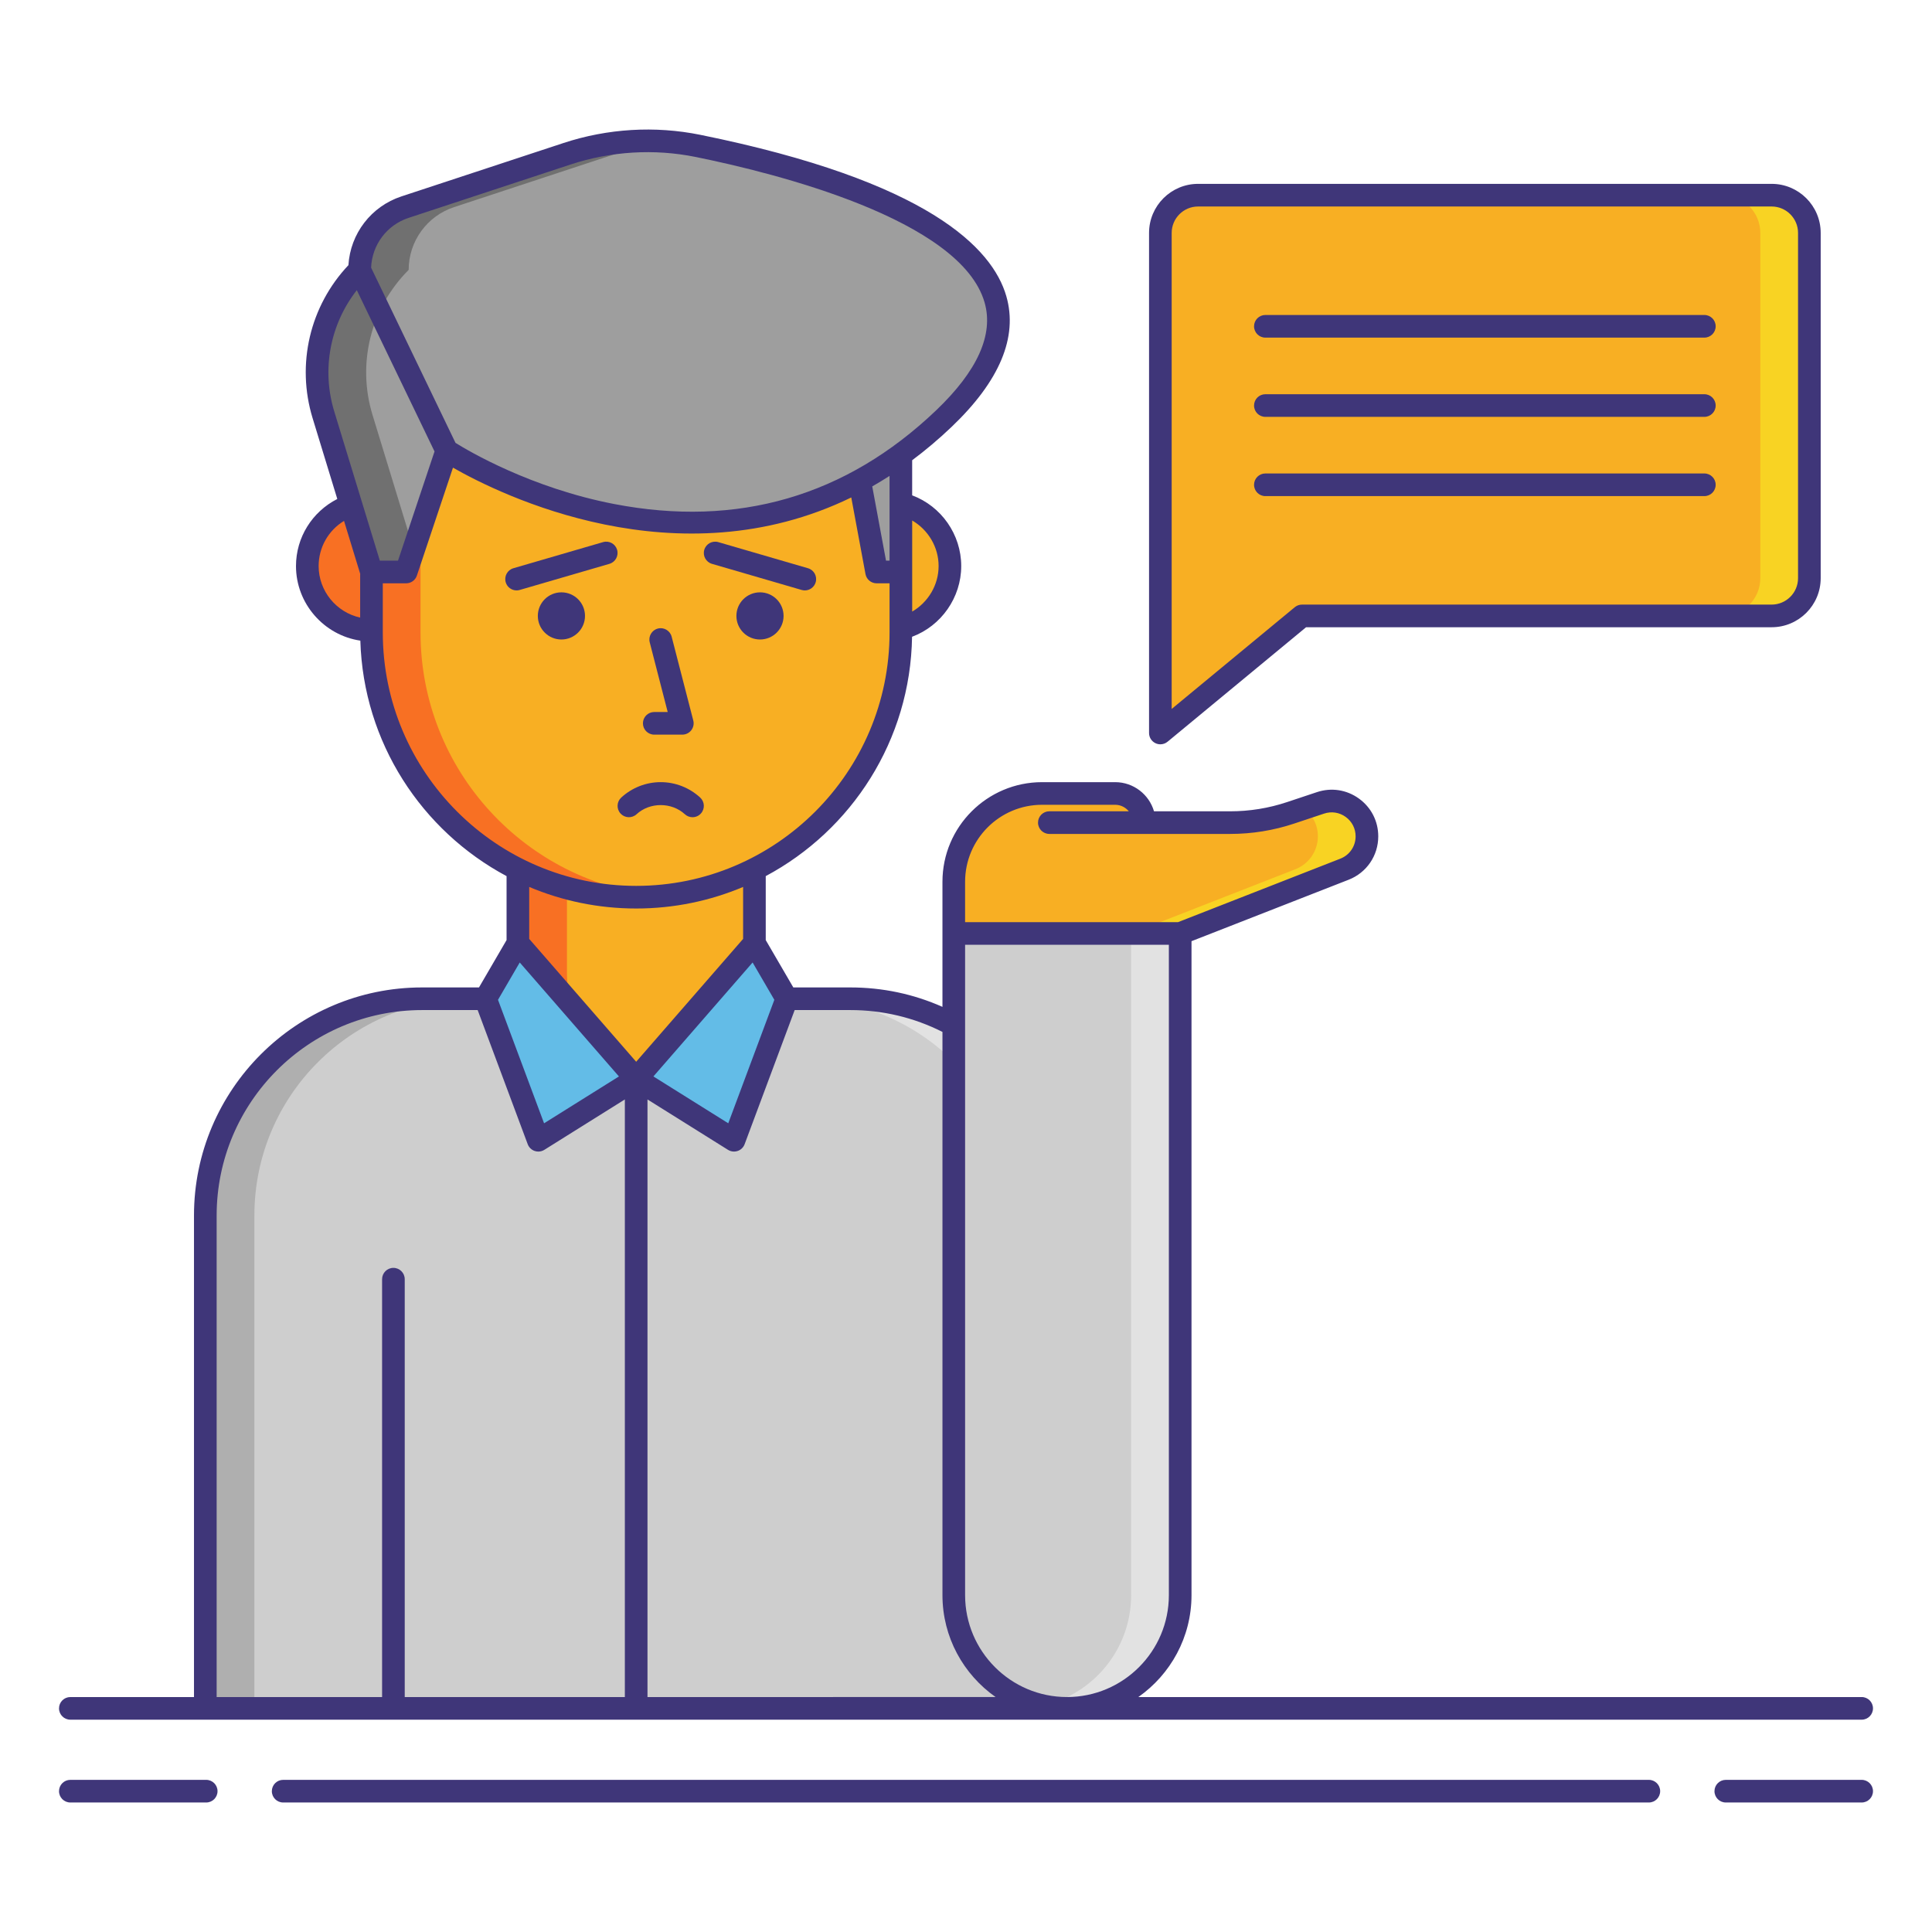 <?xml version="1.0" encoding="utf-8"?>
<!-- Generator: Adobe Illustrator 23.0.3, SVG Export Plug-In . SVG Version: 6.00 Build 0)  -->
<svg version="1.1" id="Layer_1" xmlns="http://www.w3.org/2000/svg" xmlns:xlink="http://www.w3.org/1999/xlink" x="0px" y="0px"
	 viewBox="0 0 256 256" style="enable-background:new 0 0 256 256;" xml:space="preserve">
<style type="text/css">
	.st0{fill:#F87023;}
	.st1{fill:#F8AF23;}
	.st2{fill:#CECECE;}
	.st3{fill:#AFAFAF;}
	.st4{fill:#63BCE7;}
	.st5{fill:#63E2E7;}
	.st6{fill:#9E9E9E;}
	.st7{fill:#707070;}
	.st8{fill:#3F3679;}
	.st9{fill:#E2E2E2;}
	.st10{fill:#6377E7;}
	.st11{fill:#F46275;}
	.st12{fill:#F8D323;}
	.st13{fill:#F43075;}
	.st14{fill:#F48875;}
</style>
<g>
	<path class="st2" d="M141.384,226.367H27.207v-65.307c0-15.862,12.859-28.72,28.72-28.72h56.736c15.862,0,28.72,12.859,28.72,28.72
		V226.367z"/>
	<g>
		<path class="st3" d="M62.428,132.339h-6.5c-15.862,0-28.72,12.859-28.72,28.72v65.307h6.5v-65.307
			C33.707,145.198,46.566,132.339,62.428,132.339z"/>
	</g>
	<g>
		<path class="st9" d="M106.163,132.339h6.5c15.862,0,28.72,12.859,28.72,28.72v65.307h-6.5v-65.307
			C134.884,145.198,122.025,132.339,106.163,132.339z"/>
	</g>
	<circle class="st0" cx="49.222" cy="75.003" r="8.5"/>
	<circle class="st1" cx="117.369" cy="75.003" r="8.5"/>
	<path class="st1" d="M85.967,142.973h-3.343c-7.732,0-14-6.268-14-14v-23.491c0-7.732,6.268-14,14-14h3.343c7.732,0,14,6.268,14,14
		v23.491C99.967,136.705,93.699,142.973,85.967,142.973z"/>
	<g>
		<path class="st0" d="M75.124,128.973v-23.491c0-7.198,5.434-13.12,12.421-13.905c-0.519-0.058-1.044-0.095-1.579-0.095h-3.343
			c-7.732,0-14,6.268-14,14v23.491c0,7.732,6.268,14,14,14h3.343c0.534,0,1.06-0.036,1.579-0.095
			C80.558,142.093,75.124,136.171,75.124,128.973z"/>
	</g>
	<path class="st1" d="M84.296,118.882L84.296,118.882c-19.371,0-35.074-15.703-35.074-35.074V67.774
		c0-19.371,15.703-35.074,35.074-35.074h0c19.371,0,35.074,15.703,35.074,35.074v16.034
		C119.369,103.179,103.666,118.882,84.296,118.882z"/>
	<g>
		<path class="st0" d="M55.722,83.808V67.774c0-18.274,13.978-33.278,31.824-34.918c-1.071-0.098-2.154-0.156-3.25-0.156h0
			c-19.371,0-35.074,15.703-35.074,35.074v16.034c0,19.371,15.703,35.074,35.074,35.074h0c1.096,0,2.179-0.057,3.25-0.156
			C69.699,117.085,55.722,102.082,55.722,83.808z"/>
	</g>
	<polygon class="st4" points="68.624,124.97 84.296,142.973 71.329,151.089 64.333,132.339 	"/>
	<polygon class="st4" points="99.967,124.97 84.296,142.973 97.262,151.089 104.258,132.339 	"/>
	<polygon class="st6" points="119.369,75.791 116.156,75.791 112.942,58.469 119.369,56.469 	"/>
	<path class="st6" d="M49.222,75.791h4.595l5.375-16.072c0,0,36.125,24.125,65.875-4.25c22.888-21.83-14.228-32.415-32.567-36.136
		c-5.783-1.173-11.769-0.804-17.374,1.043l-21.46,7.07c-3.59,1.183-6.015,4.535-6.015,8.315v0l0,0
		c-5.026,5.026-6.868,12.415-4.791,19.212L49.222,75.791z"/>
	<g>
		<path class="st7" d="M54.15,35.76c0-3.78,2.426-7.132,6.015-8.315l21.46-7.07c2.416-0.796,4.904-1.3,7.415-1.542
			c-4.683-0.452-9.421,0.061-13.915,1.542l-21.46,7.07c-3.59,1.183-6.015,4.535-6.015,8.315c-5.026,5.026-6.868,12.415-4.791,19.212
			l6.362,20.819h4.595l0.995-2.976l-5.453-17.843C47.282,48.175,49.125,40.786,54.15,35.76z"/>
	</g>
	<g>
		<circle class="st8" cx="74.39" cy="81.612" r="3.125"/>
		<circle class="st8" cx="100.702" cy="81.612" r="3.125"/>
	</g>
	<path class="st2" d="M141.381,226.367L141.381,226.367c8.284,0,15-6.716,15-15v-87.679h-30v87.679
		C126.381,219.651,133.097,226.367,141.381,226.367z"/>
	<g>
		<path class="st9" d="M149.881,123.688v87.679c0,7.167-5.03,13.151-11.75,14.637c1.048,0.232,2.133,0.363,3.25,0.363h0
			c8.284,0,15-6.716,15-15v-87.679H149.881z"/>
	</g>
	<path class="st1" d="M126.381,123.688v-6.853c0-6.46,5.237-11.696,11.696-11.696h9.686c2.133,0,3.862,1.729,3.862,3.862v0h11.387
		c2.724,0,5.43-0.439,8.015-1.301l3.945-1.315c3.027-1.009,6.153,1.244,6.153,4.435v0c0,1.925-1.18,3.653-2.972,4.354l-21.773,8.515
		H126.381z"/>
	<g>
		<path class="st12" d="M174.626,110.819c0-1.545-0.737-2.866-1.836-3.707l2.183-0.728c3.027-1.009,6.153,1.244,6.153,4.435
			c0,1.925-1.18,3.653-2.972,4.354l-21.773,8.515h-6.5l21.773-8.515C173.447,114.472,174.626,112.744,174.626,110.819z"/>
	</g>
	<path class="st1" d="M234.75,25.862h-75.996c-2.761,0-5,2.239-5,5v66.263l18.768-15.513h62.228c2.761,0,5-2.239,5-5v-45.75
		C239.75,28.101,237.511,25.862,234.75,25.862z"/>
	<g>
		<path class="st12" d="M234.75,25.862h-6.5c2.761,0,5,2.239,5,5v45.75c0,2.761-2.239,5-5,5h6.5c2.761,0,5-2.239,5-5v-45.75
			C239.75,28.101,237.511,25.862,234.75,25.862z"/>
	</g>
	<g>
		<path class="st8" d="M27.323,235.84H9.32c-0.829,0-1.5,0.671-1.5,1.5s0.671,1.5,1.5,1.5h18.003c0.829,0,1.5-0.671,1.5-1.5
			S28.152,235.84,27.323,235.84z"/>
		<path class="st8" d="M246.68,235.84h-18.003c-0.829,0-1.5,0.671-1.5,1.5s0.671,1.5,1.5,1.5h18.003c0.829,0,1.5-0.671,1.5-1.5
			S247.509,235.84,246.68,235.84z"/>
		<path class="st8" d="M218.479,235.84H37.521c-0.829,0-1.5,0.671-1.5,1.5s0.671,1.5,1.5,1.5h180.959c0.829,0,1.5-0.671,1.5-1.5
			S219.308,235.84,218.479,235.84z"/>
		<path class="st8" d="M9.32,227.867h17.887h114.177H246.68c0.829,0,1.5-0.671,1.5-1.5s-0.671-1.5-1.5-1.5h-95.842
			c4.252-2.988,7.043-7.92,7.043-13.5v-86.655l20.819-8.142c2.385-0.933,3.926-3.19,3.926-5.75c0-2.009-0.935-3.834-2.564-5.009
			c-1.629-1.174-3.657-1.484-5.563-0.849l-3.946,1.315c-2.435,0.812-4.972,1.224-7.54,1.224h-10.101
			c-0.65-2.229-2.712-3.862-5.149-3.862h-9.687c-7.276,0-13.196,5.92-13.196,13.196v6.854v9.725
			c-3.846-1.707-7.948-2.574-12.218-2.574h-7.543l-3.654-6.274v-8.477c11.377-6.076,19.178-17.989,19.388-31.714
			c3.868-1.442,6.514-5.196,6.514-9.371c0-4.181-2.636-7.923-6.5-9.369v-4.651c1.761-1.315,3.508-2.784,5.233-4.429
			c6.367-6.073,8.804-11.898,7.242-17.313c-1.837-6.372-10.364-15.253-40.545-21.378c-6.006-1.218-12.281-0.842-18.142,1.088
			l-21.46,7.07c-4.015,1.322-6.774,4.937-7.027,9.112c-5.111,5.413-6.93,13.125-4.745,20.278l3.271,10.704
			c-3.338,1.7-5.474,5.101-5.474,8.889c0,4.964,3.691,9.164,8.527,9.883c0.394,13.508,8.141,25.201,19.375,31.202v8.476
			l-3.654,6.274h-7.543c-16.664,0-30.221,13.557-30.221,30.221v63.807H9.32c-0.829,0-1.5,0.671-1.5,1.5S8.491,227.867,9.32,227.867z
			 M154.881,211.367c0,7.444-6.056,13.5-13.5,13.5s-13.5-6.056-13.5-13.5v-86.179h27V211.367z M127.881,116.834
			c0-5.622,4.574-10.196,10.196-10.196h9.687c0.73,0,1.376,0.34,1.81,0.862h-10.531c-0.829,0-1.5,0.671-1.5,1.5s0.671,1.5,1.5,1.5
			h12.583h1.208h10.179c2.891,0,5.748-0.463,8.489-1.378l3.945-1.315c0.981-0.326,2.022-0.167,2.86,0.437s1.318,1.543,1.318,2.576
			c0,1.316-0.792,2.477-2.019,2.957l-21.509,8.412h-28.217V116.834z M124.881,136.734v74.633c0,5.58,2.791,10.512,7.043,13.5H85.795
			v-79.185l10.67,6.678c0.242,0.151,0.518,0.229,0.796,0.229c0.162,0,0.325-0.026,0.482-0.08c0.427-0.145,0.766-0.474,0.923-0.896
			l6.632-17.774h7.365C116.965,133.839,121.073,134.816,124.881,136.734z M96.499,148.841l-9.919-6.208l13.144-15.1l2.88,4.947
			L96.499,148.841z M124.37,75.003c0,2.519-1.388,4.802-3.5,6.036v-5.248v-6.824C122.983,70.2,124.37,72.478,124.37,75.003z
			 M117.87,67.774v6.517h-0.467l-1.826-9.84c0.766-0.436,1.53-0.9,2.293-1.39V67.774z M54.135,28.871l21.46-7.07
			c5.368-1.769,11.109-2.114,16.606-0.998c10.444,2.119,35.079,8.239,38.26,19.269c1.228,4.256-0.936,9.071-6.43,14.311
			c-11.939,11.388-26.296,15.56-42.672,12.398c-11.038-2.131-19.319-7.046-21.002-8.099L49.174,35.466
			C49.296,32.451,51.249,29.821,54.135,28.871z M47.28,38.448l10.297,21.373l-4.839,14.47h-2.406l-6.038-19.757
			C42.587,48.95,43.742,42.97,47.28,38.448z M42.222,75.003c0-2.474,1.292-4.724,3.363-5.982l2.148,7.029
			c-0.003,0.036-0.011,0.07-0.011,0.106v5.677C44.57,81.141,42.222,78.316,42.222,75.003z M50.722,83.808v-6.517h3.096
			c0.645,0,1.218-0.413,1.422-1.024l4.782-14.299c6.331,3.613,29.714,15.165,52.776,3.948l1.883,10.149
			c0.132,0.711,0.752,1.227,1.475,1.227h1.714v6.517c0,18.513-15.062,33.574-33.574,33.574S50.722,102.32,50.722,83.808z
			 M84.295,120.382c5.022,0,9.811-1.019,14.171-2.858v6.885l-14.171,16.28l-14.171-16.28v-6.885
			C74.485,119.363,79.273,120.382,84.295,120.382z M68.868,127.534l13.144,15.1l-9.919,6.208l-6.105-16.361L68.868,127.534z
			 M28.707,161.06c0-15.01,12.211-27.221,27.221-27.221h7.365l6.632,17.774c0.157,0.422,0.497,0.751,0.923,0.896
			c0.157,0.053,0.32,0.08,0.482,0.08c0.278,0,0.555-0.078,0.796-0.229l10.67-6.678v79.185H53.629V169.5c0-0.829-0.671-1.5-1.5-1.5
			s-1.5,0.671-1.5,1.5v55.367H28.707V161.06z"/>
		<path class="st8" d="M79.911,71.833l-11.881,3.46c-0.795,0.231-1.252,1.064-1.021,1.859c0.19,0.655,0.79,1.081,1.439,1.081
			c0.139,0,0.28-0.02,0.42-0.061l11.881-3.46c0.795-0.231,1.252-1.064,1.021-1.859C81.539,72.059,80.708,71.602,79.911,71.833z"/>
		<path class="st8" d="M94.341,74.713l11.882,3.46c0.14,0.041,0.281,0.061,0.42,0.061c0.65,0,1.249-0.426,1.439-1.081
			c0.232-0.795-0.225-1.628-1.021-1.859l-11.882-3.46c-0.798-0.232-1.628,0.226-1.859,1.021
			C93.089,73.649,93.546,74.482,94.341,74.713z"/>
		<path class="st8" d="M86.692,97.344h3.718c0.464,0,0.902-0.215,1.186-0.581c0.284-0.367,0.383-0.844,0.267-1.293l-2.865-11.106
			c-0.208-0.802-1.026-1.285-1.827-1.078c-0.802,0.207-1.285,1.025-1.078,1.827l2.381,9.232h-1.782c-0.829,0-1.5,0.671-1.5,1.5
			S85.864,97.344,86.692,97.344z"/>
		<path class="st8" d="M90.747,107.89c0.288,0.264,0.651,0.395,1.014,0.395c0.406,0,0.81-0.164,1.106-0.486
			c0.56-0.61,0.519-1.56-0.091-2.12c-1.435-1.316-3.292-2.041-5.229-2.041c-1.937,0-3.794,0.725-5.229,2.041
			c-0.61,0.56-0.651,1.509-0.091,2.12c0.56,0.61,1.508,0.651,2.12,0.091C86.105,106.274,88.988,106.275,90.747,107.89z"/>
		<path class="st8" d="M153.115,98.482c0.204,0.096,0.422,0.143,0.639,0.143c0.343,0,0.682-0.117,0.956-0.344l18.352-15.169h61.689
			c3.584,0,6.5-2.916,6.5-6.5v-45.75c0-3.584-2.916-6.5-6.5-6.5h-75.996c-3.584,0-6.5,2.916-6.5,6.5v66.263
			C152.254,97.706,152.589,98.235,153.115,98.482z M155.254,30.862c0-1.93,1.57-3.5,3.5-3.5h75.996c1.93,0,3.5,1.57,3.5,3.5v45.75
			c0,1.93-1.57,3.5-3.5,3.5h-62.229c-0.349,0-0.687,0.122-0.956,0.344l-16.312,13.483V30.862z"/>
		<path class="st8" d="M167.668,44.737h58.167c0.829,0,1.5-0.671,1.5-1.5s-0.671-1.5-1.5-1.5h-58.167c-0.829,0-1.5,0.671-1.5,1.5
			S166.84,44.737,167.668,44.737z"/>
		<path class="st8" d="M167.668,55.237h58.167c0.829,0,1.5-0.671,1.5-1.5s-0.671-1.5-1.5-1.5h-58.167c-0.829,0-1.5,0.671-1.5,1.5
			S166.84,55.237,167.668,55.237z"/>
		<path class="st8" d="M227.335,64.237c0-0.829-0.671-1.5-1.5-1.5h-58.167c-0.829,0-1.5,0.671-1.5,1.5s0.671,1.5,1.5,1.5h58.167
			C226.664,65.737,227.335,65.066,227.335,64.237z"/>
	</g>
</g>
</svg>
